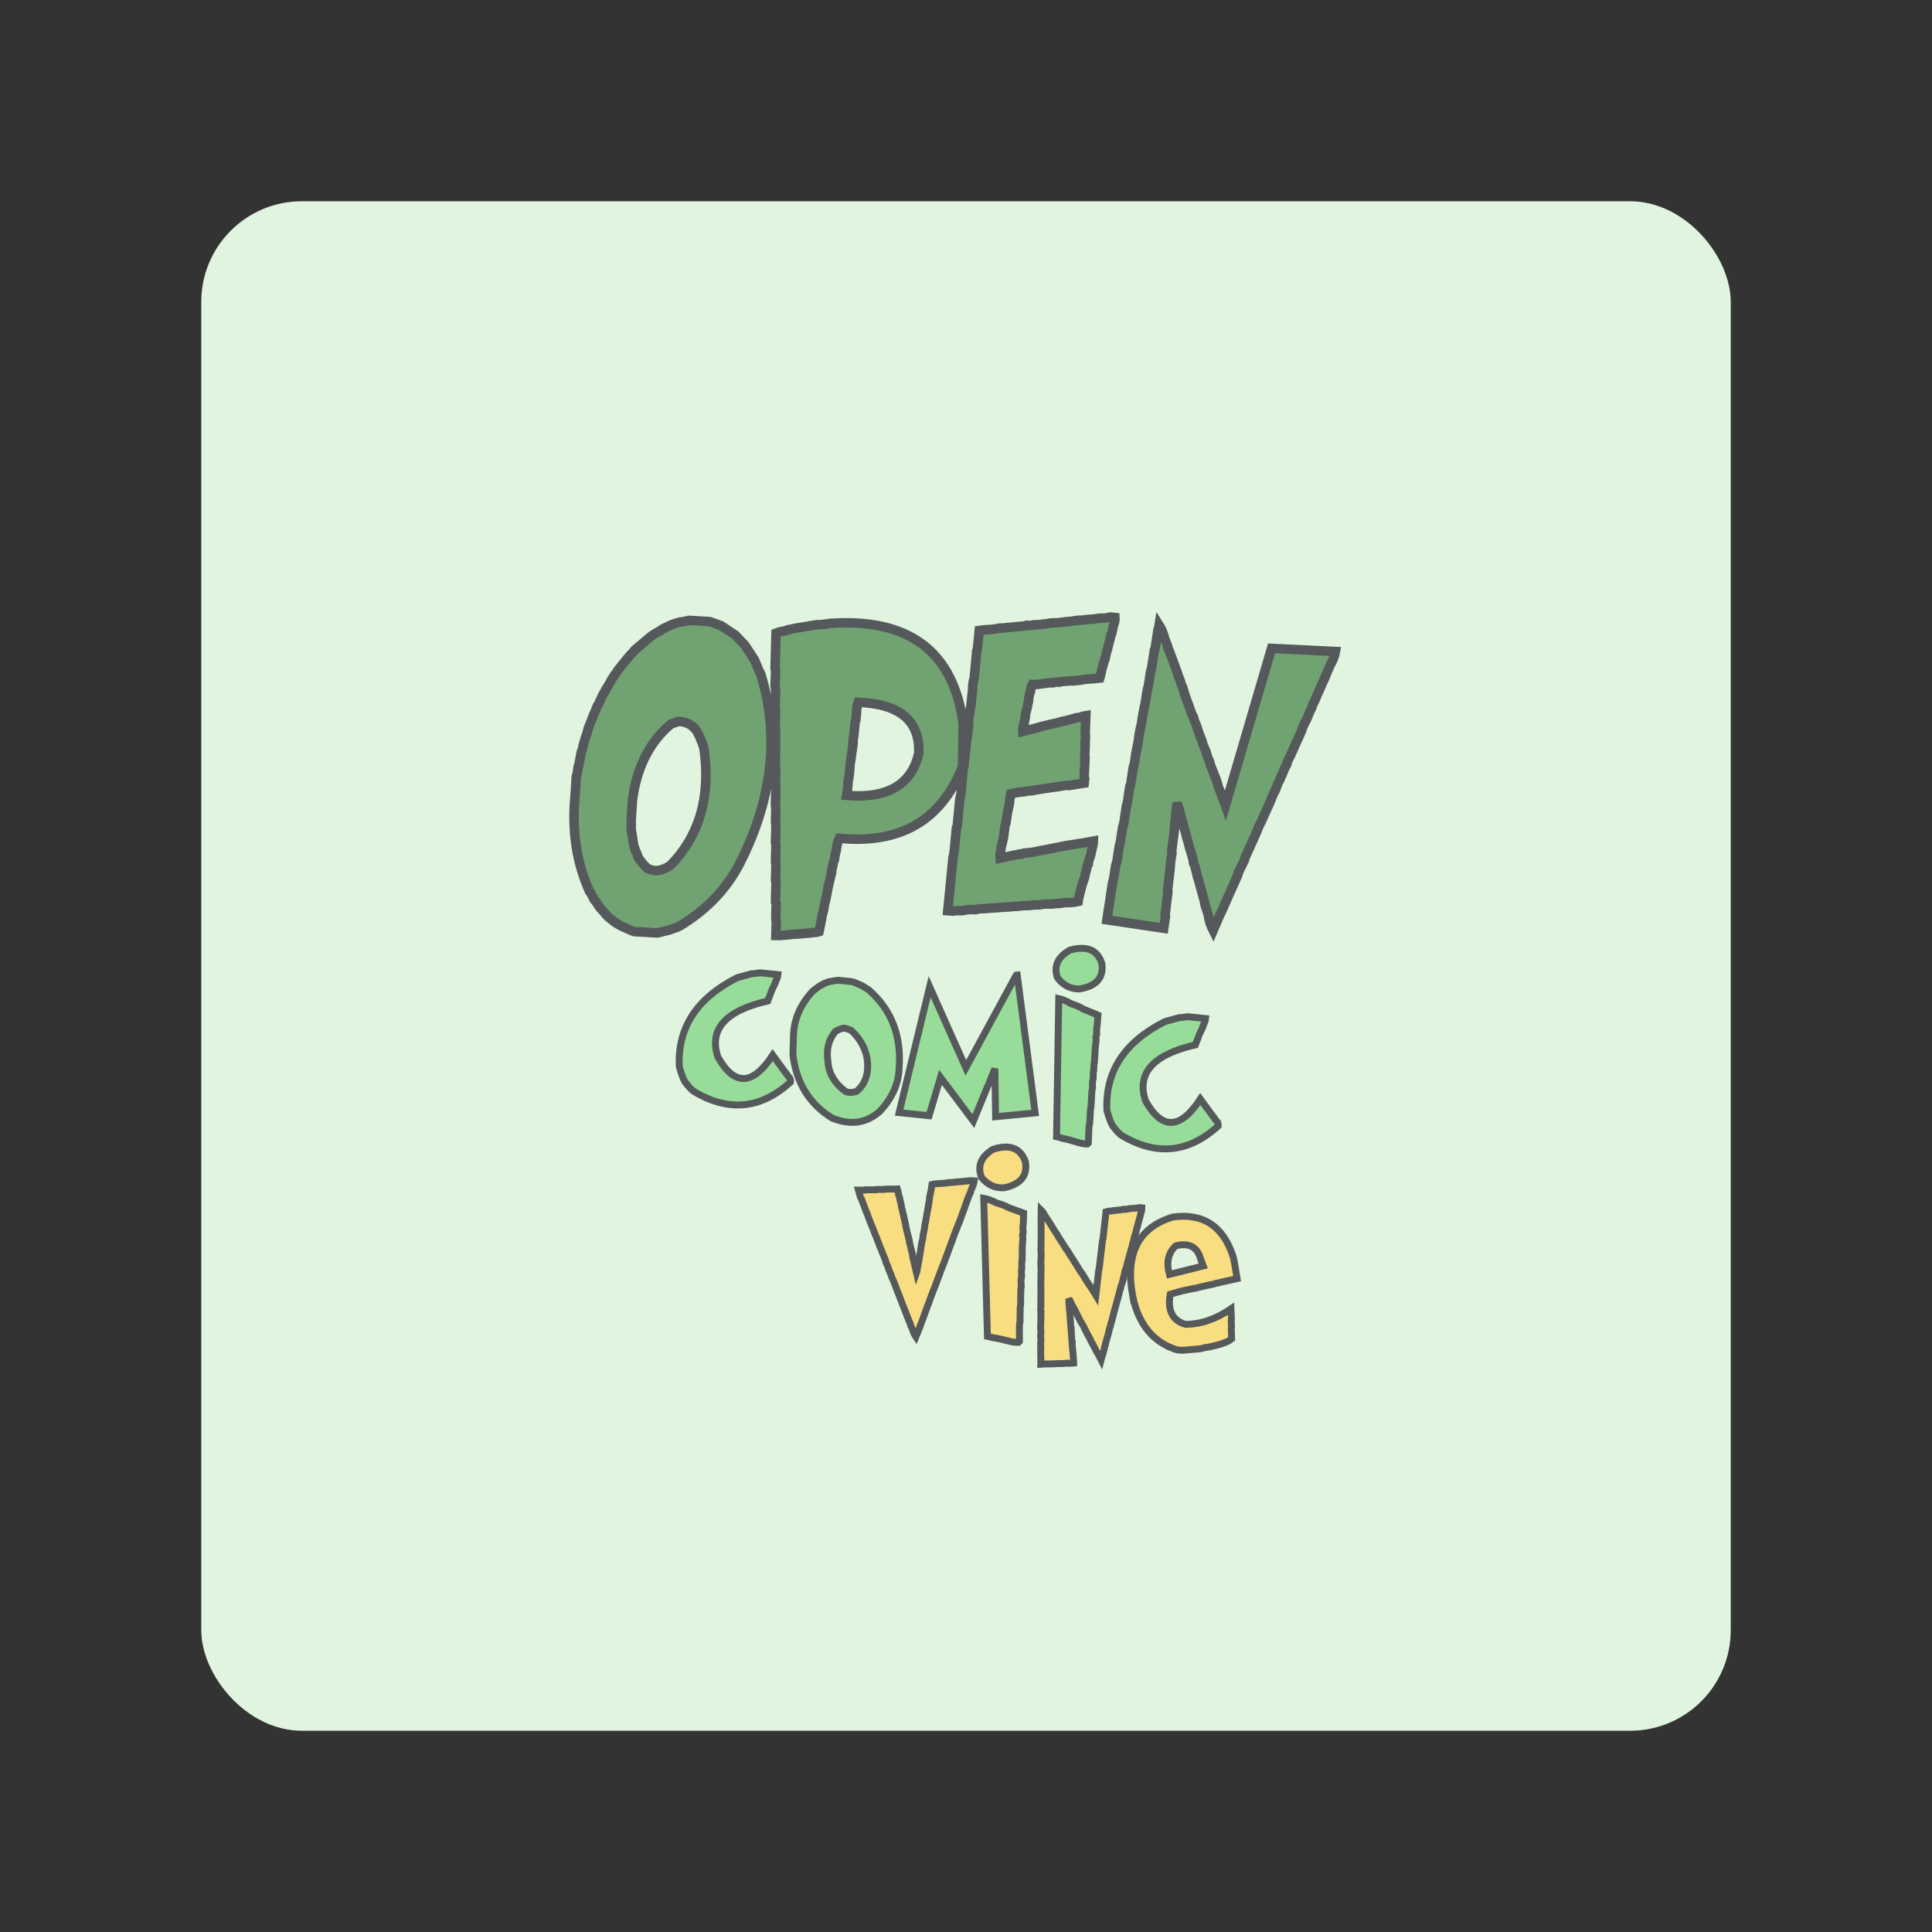 <?xml version="1.0" encoding="UTF-8"?>
<svg version="1.1" viewBox="0 0 192 192" xml:space="preserve" xmlns="http://www.w3.org/2000/svg">
	 <rect x="0" y="0" width="192" height="192" fill="#333333" stroke="none"/>
	 <rect class="a" x="20" y="20" width="152" height="152" rx="10" fill="#e0f4e0"/><g transform="matrix(.912 0 0 .912 29.833 28.494)"><g fill="#29cc82" stroke="#191c1a" stroke-width=".751" aria-label="comic"><path d="m50.118 74.76 1.943 0.2q-0.037 0.357-0.266 0.758l-0.013 0.124-0.32 0.674-0.122 0.27-0.2 0.561-0.121 0.27-0.07 0.213q-6.933 1.597-5.432 6.102 2.696 4.8 5.974-0.203l1.335 1.833q0.127 0.139 0.332 0.442 0.137 0.187 0.223 0.275 0.075 0.18 0.055 0.382-4.853 4.434-10.55 1.022-0.395-0.292-0.822-0.87l-0.085-0.087q-0.289-0.407-0.67-1.734-0.306-6.361 6.32-9.702l1.536-0.423 0.284-0.018zm8.462 0.806 1.461 0.15 0.292 0.062 0.932 0.41 0.28 0.185 0.384 0.228q3.706 3.224 3.343 8.448-0.066 2.632-2.112 4.81-2.179 1.944-5.18 0.74-3.725-2.283-4.288-6.896l0.059-2.098q0.063-2.601 2.065-4.815l0.665-0.513q0.187-0.137 0.483-0.264l0.085-0.07 0.556-0.21zm1.537 5.53q-0.354-0.225-0.848-0.307-0.446 0.064-0.93 0.344-1.125 1.314-0.835 3.229 0.096 1.973 1.935 3.34 0.545 0.197 1.196-0.019 1.309-1.122 1.194-3.066-0.113-1.959-1.712-3.521zm17.935-6.091 0.08-7e-3 1.959 15.028-4.316 0.421-0.075-5.238-2.345 5.712-3.58-4.765-1.245 4.176-3.264-0.336 3.325-13.716 3.946 8.84 5.443-10.028zm4.463 0.285q-0.64-1.872 1.36-3.001 2.798-0.781 3.49 1.505 0.283 2.29-2.464 2.731-1.461 7e-3 -2.386-1.234zm0.143 2.277q0.584 0.123 1.356 0.563l0.606 0.22q0.406 0.167 0.701 0.354l1.612 0.669-0.095 1.23-0.053 0.215 4e-3 0.723-0.083 0.196q0.065 0.446-0.06 1.046l-0.098 1.718-0.048 0.167-0.035 0.798-0.044 0.121-0.01 0.706-0.08 0.322 6e-3 0.707-0.07 0.37-0.097 1.718-0.055 0.23-0.084 1.577-0.073 0.26-0.078 1.83-0.122 0.113q-0.533-8e-3 -1.185-0.232-0.898-0.28-1.562-0.396l-0.35-0.114-0.245-0.057zm14.059 1.978 1.943 0.199q-0.037 0.358-0.266 0.758l-0.013 0.124-0.32 0.674-0.123 0.27-0.199 0.561-0.121 0.27-0.07 0.213q-6.933 1.597-5.432 6.102 2.695 4.8 5.974-0.203l1.335 1.833q0.127 0.14 0.331 0.443 0.138 0.187 0.224 0.274 0.075 0.18 0.055 0.383-4.854 4.433-10.55 1.021-0.395-0.292-0.822-0.87l-0.086-0.087q-0.288-0.406-0.67-1.734-0.305-6.36 6.321-9.702l1.536-0.423 0.284-0.018z" fill="#98dc9a" stroke="#56595b"/></g><g fill="#71a372" stroke="#56595b" stroke-width="1.035" aria-label="OPEN"><path d="m42.352 36.356 2.282 0.139 1.24 0.443 1.554 1.038 1.026 1.082 0.77 1.173 0.282 0.437 0.257 0.613 0.147 0.356 0.166 0.375 0.112 0.179q3.108 10.262-2.43 20.92-2.179 4.025-6.428 6.57-0.316 0.147-0.809 0.31-0.375 0.146-0.67 0.197l-0.924 0.23-2.516-0.145q-0.31-0.087-0.715-0.293l-0.464-0.208q-0.831-0.334-1.747-1.18l-0.834-0.94-0.451-0.676-0.17-0.2-0.372-0.733-0.114-0.12q-2.178-4.786-1.574-10.631l0.109-1.893q0.148-0.406 0.204-1.069l0.062-0.115 0.273-1.458 0.148-0.407 0.068-0.35 0.172-0.6 0.065-0.234q0.209-0.522 0.3-0.988l0.502-1.276 0.084-0.232q0.186-0.347 0.417-0.986l0.122-0.172 0.416-0.927q0.082-0.174 0.285-0.462l0.064-0.174 0.264-0.403q0.083-0.174 0.267-0.462l0.082-0.173 0.388-0.615q0.201-0.23 0.406-0.576l1.05-1.3 0.243-0.287q0.32-0.285 0.523-0.572l1.778-1.497q0.2-0.15 0.497-0.319l0.575-0.316 0.12-0.115 0.99-0.481 0.434-0.145 0.492-0.143 0.373-0.049zm0.871 12.078q-0.657-0.994-1.964-1.068l-0.868 0.29q-3.497 2.955-4.187 8.31l-0.138 2.262q0.03 0.352-3e-3 0.84l0.301 1.923q0.113 0.179 0.163 0.473 0.17 0.259 0.313 0.731 0.374 0.616 1.004 1.2 0.424 0.206 0.95 0.24 0.804-0.077 1.54-0.565 4.76-4.876 3.677-12.68-0.086-0.433-0.363-1.046-0.034-0.177-0.202-0.474z"/><path d="m57.72 36.686q12.938-0.888 14.52 10.916l-0.066 4.688q-3.457 8.798-13.435 7.81-0.248 0.54-0.328 1.34-0.128 0.406-0.203 1.03l-0.083 0.173-0.135 0.66-0.064 0.195-8e-3 0.292q-0.06 0.057-0.065 0.253l-0.353 1.514-0.07 0.409-0.068 0.37-0.066 0.31q-0.195 0.718-0.27 1.321l-0.151 0.544-0.07 0.428-0.27 1.34q-0.316 0.11-0.804 0.096l-0.177 0.054-0.665 0.041-0.373 0.049q-0.254-7e-3 -0.607 0.042l-0.254-6e-3 -0.431 0.066-0.548 0.044q-0.353 0.05-0.842 0.037l0.04-1.523q-0.053-0.197-0.045-0.49l0.04-1.464-0.074-0.178 0.055-2.07-0.05-0.313 0.046-1.758-0.053-0.196 0.051-1.933-0.053-0.197 0.048-1.816-0.046-0.49 0.036-1.347-0.044-0.548 0.047-1.757-0.048-0.431 0.044-1.64q-0.052-0.256-0.043-0.607l0.018-3.595q-0.052-0.255-0.042-0.626l0.038-1.445-0.045-0.49 0.05-1.893q-0.106-0.433-0.034-0.92l0.032-1.21-0.054-0.177 0.102-3.847q0.434-0.164 1.101-0.264l0.12-0.075 0.49-0.104 0.256-0.052 0.236-0.052 0.686-0.099 0.236-0.052 0.49-0.065q0.06-0.057 0.236-0.053l0.628-0.1 0.234 6e-3q0.549-0.044 0.921-0.093zm9.686 14.149q0.2-5.31-6.613-5.549-0.148 0.426-0.165 1.09l-0.082 0.857-0.063 0.174-0.077 0.682-0.08 0.838-0.069 0.37-0.014 0.546-0.073 0.545-0.07 0.428-0.1 0.78-0.068 0.369-0.089 1.15-0.071 0.487-0.066 0.252-0.01 0.37-0.079 0.78-0.07 0.428q6.687 0.55 7.86-4.597zm20.909-14.841 0.468 0.051q0.028 0.411-0.16 0.856l-0.112 0.544-0.087 0.35-0.061 0.095-0.09 0.408-0.216 0.815-0.09 0.408-0.105 0.29-0.09 0.447-0.088 0.37-0.105 0.27-0.236 0.814-0.047 0.292-0.087 0.35-0.086 0.29-0.94 0.092-0.294 0.012q-0.43 0.028-1.02 0.149-0.234-0.026-0.607 0.062l-0.234-0.026q-0.432 0.067-0.96 0.072l-0.353 0.089-0.234-0.026-0.432 0.086-0.47 7e-3 -1.039 0.149q-0.529 0.064-0.763 0.038-0.164 0.289-0.196 0.757l-0.082 0.173-0.115 0.622-0.028 0.351-0.064 0.175-0.049 0.37-0.108 0.407-0.085 0.271-0.03 0.41-0.114 0.583q-0.08 0.076-0.085 0.252-0.106 0.329-0.078 0.74l1.515-0.39 0.433-0.125 0.846-0.212 0.55-0.122 0.255-0.052 0.768-0.214 0.235-0.033 1.3-0.356 0.293-0.031 0.375-0.127 0.294-0.051-0.072 1.971q0.087 0.394-0.023 0.88l0.036 0.117-0.058 1.425 0.035 0.177-0.095 2.107 0.053 0.197-0.051 0.468-1.688 0.268q-0.291-0.047-0.665 0.04-0.354 0.07-1.02 0.15l-1.667 0.248-0.61 0.12-0.41 0.029q-0.491 0.104-1.216 0.163l-0.727 0.156q-0.115 0.642-0.145 1.052-0.133 0.602-0.2 0.932l-0.19 1.226-0.084 0.232-0.17 1.285-0.135 0.641-0.086 0.291-0.163 0.992 0.03 0.353 1.513-0.331 0.235-0.033 0.374-0.088 0.175 0.024 0.237-0.11 0.784-0.077 0.235-0.033 0.806-0.174 0.235-0.033 2.279-0.448q0.49-0.104 1.334-0.218 0.315-0.09 0.432-0.067l1.511-0.272q-0.01 0.41-0.16 0.875l-0.111 0.524-0.087 0.33-0.062 0.116-0.109 0.427-0.024 0.175q-0.06 0.037-0.147 0.387l-0.22 0.932-0.067 0.29-0.105 0.291-0.064 0.213-0.106 0.29-0.35 1.398-0.047 0.331q-0.551 0.142-1.313 0.121l-0.784 0.097q-0.293-8e-3 -0.724 0.059l-0.645 2e-3 -0.293 0.012-0.256 0.052-0.294 0.031-0.527 6e-3q-0.432 0.086-1.077 0.069-0.294 0.031-0.51 0.064-0.215 0.034-0.508 0.026-0.353 0.03-0.608 0.062l-0.41 9e-3 -1.312 0.101-0.41 0.029q-0.314 0.03-0.53 0.044-0.195-5e-3 -0.43 8e-3 -0.234 0.014-0.55 0.103-0.877-0.043-1.37 0.1-0.352 0.03-0.586 4e-3l-0.411 0.028q-0.08 0.037-0.254 0.013l-0.41-0.03 0.563-5.749q0.109-0.407 0.163-0.992l0.218-2.3 0.082-0.154 0.269-2.767q7e-3 -0.293 0.135-0.7l0.253-2.885 0.084-0.213 0.291-2.884q0.09-0.407 0.142-0.934l0.024-0.155q0.09-0.428 0.026-0.976l0.188-1.207q0.063-0.174 0.09-0.466l0.186-1.832q-0.026-0.47 0.167-1.148l0.274-2.943q0.107-0.35 0.14-0.837l0.134-1.403q0.432-0.067 0.96-0.092l0.293-0.011q0.412-0.029 0.962-0.15l0.488-7e-3 0.177-0.035 1.978-0.182 0.354-0.088 0.292 0.047 0.374-0.088 0.821-0.037q0.374-0.087 0.55-0.063l0.412-0.087 0.372-0.03 0.41-8e-3 0.353-0.03 0.725-0.097 0.176 4e-3 1.02-0.149 0.371-0.01 0.843-0.094 0.47-0.027 0.725-0.098 0.528-5e-3zm5.161 1.368q0.083-0.174 0.13-0.485 0.357 0.556 0.606 1.481l0.31 0.81 0.034 0.196q0.15 0.277 0.33 0.81l0.128 0.335 0.583 1.598 0.09 0.315q0.185 0.357 0.309 0.868 0.148 0.278 0.31 0.81l0.034 0.196 0.856 2.347 0.15 0.258 0.124 0.473q0.241 0.475 0.437 1.203l0.366 0.928 0.034 0.196 0.275 0.672q0.149 0.277 0.271 0.808l0.276 0.672 0.034 0.196 0.549 1.402q0.184 0.415 0.343 1.064l0.458 1.145 0.309 0.868 5.026-17.118 6.966 0.34q-0.093 0.565-0.444 1.259l-0.08 0.115-0.188 0.425q-0.29 0.657-0.417 1.005l-0.457 1.004q-0.127 0.368-0.373 0.83l-0.104 0.232q-0.108 0.368-0.374 0.83l-0.127 0.368q-0.247 0.462-0.562 1.294-0.164 0.289-0.309 0.597-0.144 0.29-0.273 0.716l-1.225 2.722-0.268 0.52-0.128 0.427q-0.246 0.404-0.478 1.062l-0.081 0.115q-0.108 0.369-0.353 0.772l-0.23 0.6q-0.06 0.037-0.085 0.232-0.266 0.462-0.581 1.294l-0.748 1.66-0.104 0.232-0.104 0.251q-0.245 0.404-0.478 1.062l-1.307 2.896-0.025 0.175-0.64 1.292-0.128 0.427-1.433 3.205-0.085 0.232-0.455 0.945-0.103 0.232-0.584 1.372q-0.39-0.753-0.558-1.793l-0.217-0.67-0.126-0.394-0.032-0.255-0.607-2.185-0.034-0.177q-0.147-0.336-0.25-0.866l-0.16-0.649-0.147-0.336q-0.046-0.45-0.263-1.12l-0.126-0.395-0.214-0.787q-0.034-0.196-0.161-0.532-0.033-0.255-0.16-0.649l-0.499-1.79q-0.092-0.199-0.103-0.512l-0.092-0.217-0.16-0.59-0.167 1.109-0.011 0.449-0.12 0.856 0.033 0.197-0.343 2.609 0.032 0.255-0.164 1.05-0.038 0.683-0.276 2.298 0.034 0.197-0.3 2.473 0.034 0.196-0.191 1.304-6.189-0.926 0.592-3.892 0.155-0.68 0.211-1.342 0.129-0.427 0.19-1.245q0.05-0.429 0.201-0.972l0.236-1.537 0.129-0.426 0.285-1.908q0.083-0.193 0.13-0.484l0.238-1.616 0.083-0.173 0.307-1.985 0.105-0.29 0.168-1.168q0.091-0.506 0.27-1.36 0.06-0.742 0.344-1.906l0.119-0.798q0.093-0.545 0.27-1.341l0.235-1.479 0.13-0.485 0.237-1.557 0.106-0.349 0.307-1.984 0.083-0.174z"/></g><g fill="#f9de81" stroke="#56595b" stroke-width=".751" aria-label="vine"><path d="m73.034 97.41 0.421 0.025q-0.051 0.341-0.286 0.86-0.087 0.151-0.134 0.414l-0.178 0.365q-0.099 0.339-0.224 0.597l-0.04 0.155-0.148 0.382-0.04 0.139-0.635 1.73-0.05 0.06q-0.1 0.338-0.354 0.934l-0.056 0.153-1.176 3.185-0.056 0.138-0.257 0.642-0.056 0.153-0.447 1.195q-0.099 0.338-0.315 0.81l-0.409 1.087q-0.06 0.231-0.186 0.49l-0.675 1.87q-0.058 0.184-0.18 0.411l-7e-3 0.11-0.458 1.115q-0.245-0.36-0.4-0.9l-0.14-0.275-0.065-0.239-0.096-0.225-0.07-0.13-0.065-0.222q-0.1-0.163-0.164-0.401l-0.598-1.523q-0.025-0.111-0.123-0.305l-0.201-0.56-0.071-0.113-0.067-0.192-0.16-0.464q-0.098-0.209-0.205-0.513l-0.193-0.434-0.107-0.304q-0.028-0.048-0.069-0.16l-0.191-0.466-0.064-0.238-0.209-0.435-0.022-0.158-0.53-1.331q-0.099-0.194-0.206-0.498l-0.024-0.126q-0.143-0.228-0.231-0.578l-0.111-0.24q-0.056-0.114-0.123-0.306l-0.27-0.705q-0.071-0.129-0.138-0.32l-0.162-0.433q-0.098-0.194-0.19-0.497l-0.039-0.127q-0.1-0.147-0.165-0.386l-0.095-0.24-0.364-0.977q-0.045-0.034-0.14-0.274l-0.193-0.7q0.423-7e-3 0.688 0.01l0.08-0.043 0.266 0.016 0.126-0.024 0.297 0.018q0.189-0.02 0.454-4e-3l0.08-0.042 0.736 0.012 0.112-0.04 0.187 0.011 0.189-0.02 0.767-1e-3 0.267-0.016q0.093 0.272 0.146 0.698l0.109 0.273 0.022 0.157 0.035 0.19q0.094 0.272 0.147 0.698l0.024 0.11q0.067 0.193 0.125 0.54l0.066 0.192 0.022 0.158 0.1 0.429q0.09 0.318 0.168 0.855 0.067 0.192 0.062 0.27l0.28 1.08-6e-3 0.11 0.34 1.367 0.019 0.22 0.037 0.159 0.388 1.635q0.094-0.26 0.119-0.682l0.054-0.122 0.013-0.218q0.094-0.26 0.114-0.604 0.039-0.123 0.05-0.31 0.105-0.447 0.124-0.76l0.047-0.263 0.072-0.418q0.094-0.26 0.118-0.666l0.047-0.263 0.063-0.278 0.047-0.264 0.06-0.481 0.061-0.231 0.17-1.023q0.059-0.185 0.073-0.419l0.037-0.107q0.02-0.312 0.124-0.76l0.013-0.218 0.05-0.31q0.064-0.294 0.11-0.526 0.058-0.184 0.07-0.387l0.05-0.325q0.27-0.063 0.694-0.084l0.267-0.016 0.315-0.028 0.267-0.015 0.159-0.038 0.833-0.06q0.192-0.066 0.504-0.048zm1.211-0.35q-0.72-1.843 1.231-3.057 2.762-0.9 3.55 1.354 0.381 2.277-2.344 2.834-1.46 0.07-2.437-1.131zm0.24 2.268q0.59 0.098 1.379 0.505l0.614 0.193q0.414 0.15 0.717 0.325l1.639 0.598-0.043 1.234-0.044 0.217 0.035 0.722-0.074 0.2q0.083 0.442-0.016 1.047l-0.024 1.72-0.042 0.17v0.798l-0.039 0.123 0.02 0.706-0.066 0.325 0.036 0.706-0.053 0.373-0.025 1.72-0.045 0.232-0.016 1.58-0.062 0.262v1.832l-0.117 0.118q-0.533 0.015-1.194-0.18-0.91-0.243-1.577-0.33l-0.354-0.1-0.248-0.045zm16.072 1.116q0.533-0.015 0.882-0.104l0.28 0.032q-2e-3 0.298-0.114 0.604l-0.143 0.555-0.079 0.277-0.12 0.447-0.026 0.155q-0.05 0.044-0.056 0.153l-0.143 0.57-0.058 0.185-0.075 0.199-0.086 0.402q-0.109 0.244-0.143 0.555-0.11 0.275-0.2 0.724l-0.054 0.122q-0.03 0.233-0.143 0.555l-0.023 0.123-0.117 0.385q-0.058 0.2-0.086 0.402l-0.11 0.275-0.08 0.277-0.066 0.324q-0.076 0.23-0.087 0.402-0.048 0.029-0.079 0.277l-0.06 0.231q-0.075 0.2-0.13 0.322-0.03 0.248-0.142 0.554l-0.063 0.278-0.08 0.277-0.22 0.801-0.06 0.231-0.057 0.17q-0.03 0.232-0.143 0.554l-0.225 0.879-0.059 0.2-0.076 0.23-0.01 0.156-0.128 0.321-0.066 0.325-0.084 0.355-0.077 0.246-0.196 0.661-0.01 0.172q-0.106 0.197-0.14 0.508l-0.06 0.2q-0.054 0.122-0.081 0.324l-0.11 0.275-0.083 0.324-0.364-0.71-0.074-0.083q-0.376-0.774-0.717-1.358l-0.053-0.16q-0.315-0.488-0.521-0.97l-0.058-0.082-0.068-0.176-0.268-0.486-0.116-0.163-0.769-1.533-0.073-0.083-0.335-0.693-0.098-0.178 0.016 0.252-6e-3 0.36q0.063 0.254 0.037 0.424l0.022 0.158 0.021 0.174q0.012 0.329 0.034 0.487l0.02 0.173 0.056 0.911q0.019 0.205 0.061 0.286l-0.026 0.17q0.069 0.161 0.038 0.41 0.046 0.284 0.04 0.66l0.062 0.254-0.025 0.155 0.076 0.834q0.047 0.253 0.054 0.66l0.04 0.379v0.281l-0.488 0.034-0.124-0.023-0.707 0.051-0.235 2e-3 -0.172-0.01-0.204 0.019q-0.707 0.036-1.191 0.023l-0.205 0.019-0.251 0.016 0.011-0.453-0.014-0.283 2e-3 -0.297-0.015-0.283q6e-3 -0.36 0.02-0.61l-0.026-0.079q0.01-0.422 0.04-0.655-0.06-0.301-4e-3 -0.736l-0.013-0.298-0.022-0.158 0.04-1.469-0.025-0.095 0.033-0.28q-0.044-0.05-0.047-0.269 0.013-0.218 0.043-0.467l-0.026-0.08 0.03-0.248-0.039-0.128 0.032-0.28q-0.023-0.126 4e-3 -0.328l-0.013-0.298-2e-3 -1.018 0.01-0.156-0.022-0.173 0.033-0.28q-0.045-0.3 0.012-0.735l-0.013-0.298-0.022-0.158 0.03-0.249-0.039-0.127 0.034-0.562 0.011-0.453-0.014-0.298-0.019-0.205q0.035-0.311 0.018-0.813l7e-3 -0.125 0.011-0.453-0.014-0.283 1e-3 -0.281 0.01-0.172q4e-3 -0.328-0.013-0.564l0.01-0.172-0.012-0.58 0.028-0.201-0.02-0.205 0.011-0.438q0.222 0.217 0.417 0.62l0.389 0.571 0.07 0.13q0.146 0.18 0.315 0.488l0.272 0.439q0.07 0.13 0.244 0.359l0.17 0.307 0.114 0.18 0.373 0.57 0.386 0.617 0.146 0.181 0.341 0.568 0.245 0.36q0.141 0.258 0.243 0.39l0.485 0.795q0.143 0.212 0.26 0.36l0.514 0.83 0.143 0.227q0.172 0.26 0.274 0.392l0.386 0.618 0.17 0.276 0.3-2.643q0.08-0.308 0.126-0.807l0.287-2.456 0.062-0.246 0.333-2.954q0.303-0.092 0.631-0.088 0.255-0.063 0.71-0.083 0.235-0.017 0.616-0.104l0.171 0.026 0.412-0.085 0.205-0.02z"/><path d="m90.72 110.02q-1.276-6.933 4.367-8.646 4.956-0.675 6.568 4.305 0.132 0.415 0.436 2.405l-0.714 0.161-0.333 0.074-0.334 0.074-0.333 0.074-0.286 0.077-0.428 0.084-0.176 0.068-0.38 0.07-1.047 0.236q-0.367 0.119-0.952 0.209l-0.475 0.097-0.333 0.074-0.27 0.062-0.286 0.077-0.94 0.272q-0.47 2.633 1.651 3.276 2.505-7e-3 4.97-1.69l0.046 1.05-0.02 0.344 0.034 0.471-0.027 0.202 0.037 1.208q-0.18 0.146-0.504 0.314l-0.688 0.256-0.287 0.077-0.81 0.202q-0.189 0.02-0.474 0.081l-0.143 0.023-0.524 0.125-1.95 0.166-0.592-0.051q-3.856-1.232-4.802-5.828zm7.384-4.115q-0.542-1.926-2.687-1.397-1.242 1.132-0.703 3.12l3.687-0.922z"/></g></g></svg>
